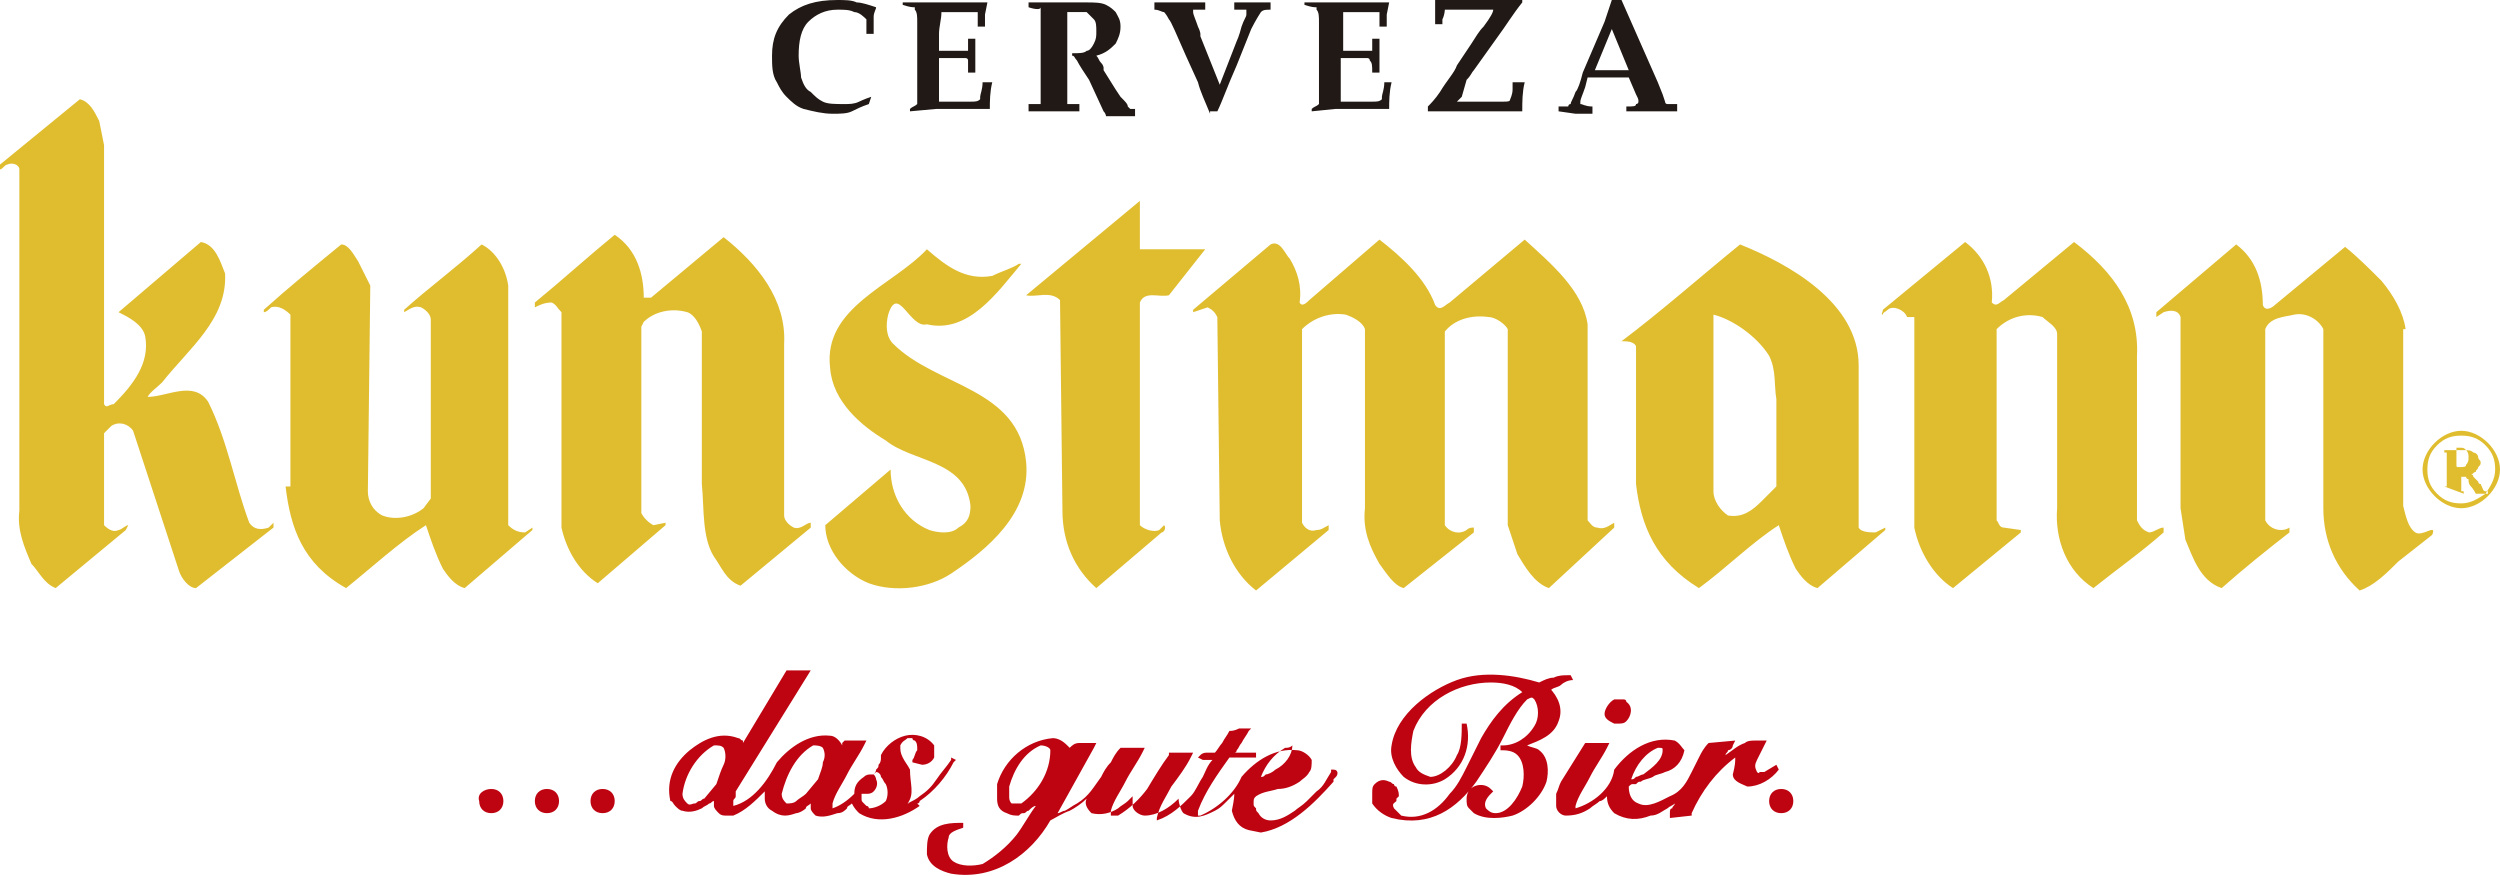 <svg xmlns="http://www.w3.org/2000/svg" viewBox="0 0 103.3 36.2">
  <path fill="#E0BD2F" fill-rule="evenodd" d="M100.1 19.4c0-.4.2-.8.5-1.1.3-.3.7-.5 1.1-.5.4 0 .8.2 1.1.5.3.3.5.7.5 1.1 0 .4-.2.8-.5 1.1-.3.3-.7.5-1.1.5-.4 0-.8-.2-1.1-.5-.3-.3-.5-.7-.5-1.1zm3 0c0-.4-.1-.7-.4-1-.3-.3-.6-.4-1-.4s-.7.1-1 .4c-.3.3-.4.6-.4 1s.1.7.4 1c.3.3.6.4 1 .4s.7-.2 1-.4c.2-.3.4-.6.4-1zm-2.1.7h.1v-1.3-.1h-.1v-.1h.8c.2 0 .3 0 .4.1.1 0 .2.1.2.2s.1.1.1.2 0 .1-.1.2c0 .1-.1.1-.1.2-.1 0-.1.1-.2.1 0 0 .1 0 .1.1l.1.1.1.1s0 .1.1.1c.1.2.1.3.2.3h.1v.1h-.5s-.1-.2-.2-.3c-.1-.1-.1-.2-.1-.3 0 0-.1 0-.1-.1h-.1-.1v.6h.1v.1l-.8-.3zm.6-.8c.2 0 .3 0 .3-.1.1-.1.1-.2.1-.3 0-.1 0-.2-.1-.3-.1-.1-.1-.1-.3-.1h-.1v.7c0 .1 0 .1.1.1z" clip-rule="evenodd"/>
  <path fill="#E0BD2F" fill-rule="evenodd" d="M49.8 10.3h-2.7v-2l-4.7 3.9c.4.1 1-.2 1.4.2l.1 8.7c0 1.3.5 2.4 1.4 3.2L48 22c.1 0 .2-.2.1-.3l-.2.2c-.2.1-.6 0-.8-.2v-9.2c.2-.5.8-.2 1.2-.3l1.5-1.9zm-41.7 14c-.3 0-.6-.4-.7-.7l-1.9-5.8c-.2-.3-.6-.4-.9-.2l-.3.3v3.8c.2.2.4.3.6.2.1 0 .3-.2.4-.2l-.1.2-2.9 2.4c-.5-.2-.7-.7-1-1-.3-.7-.6-1.4-.5-2.2V7c0-.2-.3-.3-.5-.2-.1 0-.2.2-.3.2v-.2l3.3-2.7c.4.1.6.5.8.9l.2 1v10.7c.1.2.2 0 .4 0 .8-.8 1.5-1.7 1.3-2.8-.1-.5-.7-.8-1.1-1L8.3 10c.6.1.8.8 1 1.3.1 1.9-1.5 3.1-2.6 4.5-.2.2-.5.4-.6.6.8 0 1.9-.7 2.5.2.8 1.6 1.1 3.4 1.7 5 .2.3.5.3.8.2l.2-.2v.2l-3.2 2.5zm3.7-4.2c.2 1.7.7 3.2 2.5 4.2 1-.8 2.2-1.9 3.3-2.6.2.6.4 1.2.7 1.8.2.3.5.7.9.8l2.8-2.4v-.1l-.3.2c-.3 0-.5-.1-.7-.3v-9.9c-.1-.7-.5-1.4-1.1-1.7-1.1 1-2.2 1.8-3.2 2.7v.1c.2-.1.4-.3.7-.2.2.1.4.3.4.5v7.4l-.3.4c-.5.4-1.2.5-1.7.3-.4-.2-.6-.6-.6-1l.1-8.5-.5-1c-.2-.3-.4-.7-.7-.7-1.1.9-2.2 1.8-3.2 2.7v.1c.1 0 .2-.1.3-.2.3-.1.6.1.8.3v7.1zm11.4 1.7c.2.9.7 1.8 1.5 2.3l2.8-2.4v-.1l-.5.1c-.2-.1-.4-.3-.5-.5v-7.7l.1-.2c.4-.4 1.1-.6 1.8-.4.3.1.5.5.6.8V20c.1 1 0 2.2.5 3 .3.4.5 1 1.1 1.2l2.9-2.4v-.2c-.2 0-.4.3-.7.2-.2-.1-.4-.3-.4-.5v-7.1c.1-1.8-1.1-3.3-2.5-4.4l-3 2.5h-.3c0-1-.3-2-1.2-2.6-1.1.9-2.2 1.9-3.3 2.8v.2c.2-.1.4-.2.7-.2.2.1.2.2.4.4v8.9zm16.1 1.9c-.9.6-2.3.8-3.4.4-1-.4-1.8-1.4-1.8-2.4l2.7-2.3c0 1.1.6 2.1 1.6 2.5.3.1.9.2 1.2-.1.4-.2.5-.5.5-.9-.2-1.9-2.4-1.8-3.5-2.7-1-.6-2.2-1.6-2.3-3-.3-2.5 2.6-3.4 4-4.9.8.7 1.6 1.3 2.7 1.1.4-.2.8-.3 1.1-.5h.1c-1 1.2-2.2 2.9-3.9 2.5-.7.2-1.2-1.7-1.6-.4-.1.4-.1.9.2 1.2 1.8 1.8 5.2 1.8 5.5 4.9.2 2.1-1.6 3.6-3.1 4.6zm14.5-2.1c.1.2.3.4.6.3.2 0 .3-.1.5-.2v.2l-3 2.5c-.9-.7-1.4-1.8-1.5-2.9l-.1-8.4c-.1-.2-.2-.3-.4-.4l-.6.2v-.1l3.2-2.7c.4-.2.6.4.8.6.3.5.5 1.1.4 1.8.1.2.3 0 .4-.1L57 9.9c.9.7 1.9 1.6 2.3 2.7.2.3.4 0 .6-.1L63 9.9c1.1 1 2.4 2.1 2.6 3.5v8.1c.1.1.2.3.4.3.3.1.5-.1.7-.2v.2L64 24.3c-.6-.2-1-.9-1.3-1.4l-.4-1.2v-8.1c-.1-.2-.5-.5-.8-.5-.7-.1-1.4.1-1.8.6v8c.2.3.6.4.9.2.1-.1.2-.1.3-.1v.2L58 24.3c-.4-.1-.7-.6-1-1-.4-.7-.7-1.4-.6-2.3v-7.4c-.1-.3-.5-.5-.8-.6-.6-.1-1.3.1-1.8.6v8zm25-8.5c-.1-.3-.6-.5-.8-.3-.1.1-.2.1-.2.2-.1 0 0-.1 0-.2l3.4-2.8c.8.6 1.2 1.5 1.1 2.5.2.2.3 0 .5-.1l2.9-2.4c1.6 1.2 2.7 2.7 2.6 4.7v6.8c.1.2.2.4.5.5.2 0 .4-.2.6-.2v.2c-.9.8-1.9 1.5-2.9 2.3-1.1-.7-1.6-2-1.5-3.3v-7.2c0-.3-.4-.5-.6-.7-.7-.2-1.4 0-1.9.5v7.9c.1.1.1.3.3.3l.7.1v.1l-2.8 2.3c-.8-.5-1.4-1.5-1.6-2.5v-8.7zm20.6.5c-.1-.7-.5-1.4-1-2-.5-.5-1-1-1.5-1.4L94 12.6c-.1.1-.4.3-.5 0 0-1-.3-1.9-1.1-2.5l-3.3 2.8v.2l.3-.2c.3-.1.6-.1.7.2V21l.2 1.3c.3.7.6 1.7 1.5 2 .9-.8 1.9-1.6 2.8-2.3v-.2c-.3.2-.8.1-1-.3v-7.9c.2-.5.8-.5 1.2-.6.5-.1 1 .2 1.2.6V21c0 1.3.5 2.5 1.5 3.4.6-.2 1.1-.7 1.6-1.2l1.4-1.1c.2-.5-.4.1-.7-.1-.3-.2-.4-.7-.5-1.1v-7.3zm-28.6 6.7c0 .4.3.8.6 1 .6.1 1-.2 1.4-.6l.6-.6v-3.6c-.1-.6 0-1.2-.3-1.8-.5-.8-1.5-1.5-2.3-1.7v7.3zm-3.2-.3c.2 1.7.8 3.2 2.6 4.3 1.1-.8 2.2-1.9 3.3-2.6.2.6.4 1.2.7 1.8.2.3.5.7.9.8l2.8-2.4v-.1l-.4.2c-.2 0-.6 0-.7-.2V15.1c0-2.6-2.9-4.2-4.9-5-1.6 1.3-3.3 2.8-4.9 4 .2 0 .5 0 .6.2V20z" clip-rule="evenodd"/>
  <path fill="#211915" fill-rule="evenodd" d="M65.9 2.9h1.4l-.7-1.7-.7 1.7zm-1.5 1.7v-.2h.4s0-.1.1-.1c0-.1.1-.2.2-.5.1-.1.2-.4.3-.8l.9-2.1.3-.9h.4l1.5 3.4.2.5.1.3s0 .1.1.1h.4v.3h-2.1v-.2c.3 0 .4 0 .4-.1 0 0 .1 0 .1-.1s0-.1-.1-.3l-.3-.7h-1.7l-.1.4c-.1.3-.2.5-.2.6v.1c.1 0 .2.1.5.1v.3h-.7l-.7-.1zm-5.4 0v-.2c.1-.1.3-.3.5-.6.3-.5.6-.8.7-1.1l.6-.9c.2-.3.3-.5.5-.7.3-.4.4-.6.4-.7h-1.9-.1s0 .2-.1.4V1h-.3V.3v-.4H62.9v.2c-.4.5-.7 1-1 1.4l-1 1.4c-.1.1-.1.2-.3.4l-.2.7-.2.2h1.9c.2 0 .3 0 .3-.1 0 0 .1-.2.1-.4v-.3h.5c-.1.4-.1.8-.1 1.2H59zm-4.8 0v-.1c.1-.1.2-.1.3-.2v-.4V.9c0-.2 0-.4-.1-.5V.3c-.1 0-.2 0-.5-.1V.1H57.4l-.1.5v.5H57V.6.5h-1.5v1.6h1.2V2v-.4h.3V3h-.3c0-.3 0-.4-.1-.5 0-.1-.1-.1-.1-.1h-1.1V4.2H56.7c.2 0 .3 0 .4-.1V4c0-.1.1-.3.1-.6h.3c-.1.4-.1.8-.1 1.1h-2.2l-1 .1zm-4.2.1c-.2-.5-.4-.9-.5-1.3L49 2.3c-.4-.9-.6-1.4-.7-1.5-.1-.2-.2-.3-.2-.3-.1 0-.2-.1-.4-.1V.1h2.1v.3h-.4-.1v.1c0 .1.1.3.2.6.1.2.1.3.1.3v.1l.8 2 .7-1.8s.1-.2.2-.6c.1-.3.2-.4.2-.5V.5.4h-.1-.4V.1h1.5v.3c-.2 0-.3 0-.4.1 0 0-.2.3-.4.7l-.2.5-.4 1c-.4.9-.6 1.5-.8 1.9H50zM42.5.3V.1H44.9c.3 0 .6 0 .8.1.2.1.3.2.4.3.1.2.2.3.2.6s-.1.5-.2.7c-.2.2-.4.4-.8.5.1.1.1.2.2.3.1.1.1.2.1.2v.1l.5.8.2.3c.2.2.3.3.3.4l.1.1h.2v.3h-1.2s0-.1-.1-.2L45 3.3c-.2-.3-.4-.6-.5-.8-.1-.1-.1-.2-.2-.2v-.1c.3 0 .5 0 .6-.1.1 0 .2-.1.3-.3.1-.2.1-.3.1-.5s0-.4-.1-.5l-.3-.3h-.8V4.3h.5v.3h-2.1v-.3h.5v-.1V.9.4.3c0 .1-.2.1-.5 0zm-4.9 4.3v-.1c.1-.1.2-.1.3-.2v-.4V.9c0-.2 0-.4-.1-.5V.3c-.1 0-.2 0-.5-.1V.1H40.8l-.1.5v.5h-.3V.6.5h-1.5c0 .3-.1.6-.1.9v.7H40V2v-.4h.3V3H40v-.5c0-.1-.1-.1-.1-.1h-1.1V4.2H40.1c.2 0 .3 0 .4-.1V4c0-.1.1-.3.1-.6h.4c-.1.4-.1.8-.1 1.1h-2.2l-1.1.1zM36 4l-.1.3c-.3.1-.5.2-.7.3-.2.1-.5.1-.8.1-.4 0-.8-.1-1.2-.2-.3-.1-.5-.3-.7-.5-.2-.2-.3-.4-.4-.6-.2-.3-.2-.7-.2-1.1 0-.7.2-1.2.7-1.7.5-.4 1.1-.6 2-.6.3 0 .6 0 .8.1.2 0 .5.1.8.2 0 .1-.1.2-.1.4v.7h-.3V.8c-.1-.1-.3-.3-.5-.3-.2-.1-.4-.1-.7-.1-.5 0-.9.2-1.2.5-.3.3-.4.8-.4 1.4 0 .3.1.7.1.9.1.3.2.5.4.6.2.2.3.3.5.4.2.1.5.1.9.1.2 0 .4 0 .6-.1 0 0 .2-.1.5-.2z" clip-rule="evenodd"/>
  <g fill="#BE0411">
    <path d="M24.9 32.6c.3 0 .5.2.5.5s-.2.5-.5.5-.5-.2-.5-.5.2-.5.5-.5zM22.6 32.6c.3 0 .5.2.5.5s-.2.5-.5.5-.5-.2-.5-.5.2-.5.5-.5zM20.3 32.6c.3 0 .5.2.5.5s-.2.5-.5.5-.5-.2-.5-.5c-.1-.3.2-.5.5-.5zM73.6 32.6c.3 0 .5.2.5.5s-.2.5-.5.5-.5-.2-.5-.5.2-.5.5-.5z"/>
    <path fill-rule="evenodd" d="M43 30.8c-.7.3-1.1 1-1.3 1.7v.4c0 .1 0 .2.1.3h.4c.7-.5 1.2-1.3 1.2-2.2 0-.1-.2-.2-.4-.2zm10.1.1c-.5.3-.8.7-1 1.2.1 0 .1 0 .2-.1.1 0 .3-.1.4-.2.4-.2.7-.6.7-1-.1.1-.2.1-.3.1zM51 32.8l-.3.3c-.2.2-.3.3-.5.4-.4.2-.8.4-1.3.1-.1-.1-.2-.4-.2-.6-.4.4-.9.7-1.4.7-.2 0-.5-.2-.5-.4v-.4l-.2.2c-.1.1-.3.2-.4.3-.3.2-.7.3-1.1.2-.2-.2-.3-.4-.2-.6-.2.2-.5.4-.7.5-.3.1-.6.3-.8.4-.8 1.4-2.3 2.5-4.1 2.2-.4-.1-.9-.3-1-.8 0-.3 0-.6.1-.8.3-.5.9-.5 1.4-.5v.2c-.3.1-.6.2-.6.4-.1.3-.1.8.2 1 .3.2.8.2 1.2.1.5-.3 1-.7 1.4-1.2.3-.4.5-.8.8-1.2-.1 0-.2.1-.3.2-.1 0-.1.1-.2.1s-.1 0-.2.1c-.2 0-.3 0-.5-.1-.3-.1-.4-.3-.4-.6v-.3-.3c.3-1 1.2-1.8 2.3-1.9.2 0 .4.1.6.3l.1.1c.1-.1.2-.2.4-.2h.7l-.1.2-1.5 2.7c.1 0 .2-.1.3-.1.2-.1.3-.2.5-.3.5-.3.7-.7 1-1.1.1-.2.2-.4.4-.6.1-.2.2-.4.4-.6h1l-.1.2c-.2.4-.5.8-.7 1.2-.2.4-.5.8-.6 1.2v.2H46.2c.5-.3.9-.7 1.2-1.1.3-.5.6-1 .9-1.4v-.1h1l-.1.2c-.2.4-.5.8-.8 1.2-.2.4-.5.8-.6 1.3v.1c.6-.2 1-.6 1.4-1 .2-.2.3-.5.5-.8.1-.2.2-.5.4-.7H50h-.1-.2l-.2-.1.1-.1c.1-.1.2-.1.3-.1H50.2c.1-.1.2-.3.3-.4.1-.2.2-.3.3-.5.1 0 .2 0 .4-.1h.5l-.1.1c-.1.2-.2.3-.3.5-.1.1-.1.2-.2.3 0 0 0 .1-.1.1h.9v.2h-1.1c-.5.7-1 1.4-1.3 2.2v.2h.1c.7-.3 1.4-.9 1.7-1.6.6-.7 1.4-1.2 2.3-1.1.2 0 .5.2.6.4 0 .2 0 .4-.1.5-.1.2-.3.3-.4.4-.3.2-.6.3-.9.3-.3.1-.6.1-.9.3-.1.1-.1.1-.1.3 0 .1 0 .1.1.2 0 .1 0 .1.1.2.1.2.3.3.5.3.4 0 .7-.2 1-.4.1-.1.3-.2.5-.4l.4-.4c.3-.2.4-.5.6-.8v-.1h.1c.2 0 .2.2.1.3l-.1.1v.1c-.8.9-1.8 1.9-3 2.1l-.5-.1c-.4-.1-.6-.4-.7-.8.1-.5.1-.6.1-.7 0 .1 0 0 0 0zM29.9 31.6c.1-.2.1-.5 0-.7-.1-.1-.2-.1-.4-.1-.7.4-1.2 1.2-1.3 2 0 .2.1.3.2.4.1.1.2 0 .3 0 .1 0 .1-.1.2-.1s.1-.1.2-.1l.5-.6c.1-.3.2-.6.3-.8zm4.1-.1c.1-.2.1-.4 0-.6-.1-.1-.3-.1-.4-.1-.7.4-1.1 1.2-1.3 2 0 .2.1.3.2.4.1 0 .3 0 .4-.1.1-.1.3-.2.4-.3l.5-.6c.1-.3.2-.5.2-.7zm2.2.7c.1.2 0 .4-.1.5-.1.1-.2.1-.3.1h-.2v.2c0 .1 0 .1.1.2l.1.1s.1 0 .1.1c.2 0 .5-.1.7-.3.1-.2.1-.5 0-.7-.1-.1-.1-.2-.2-.3 0-.1-.1-.2-.2-.2l-.1.1c.1.1.1.2.1.2zm1.3 1c.1 0 .1-.1 0 0 .2-.1.4-.2.5-.3.3-.2.5-.4.7-.7.2-.3.4-.5.6-.8v-.1l.2.1-.1.1c-.3.6-.8 1.2-1.4 1.6 0 .1-.1.1-.1.1l.1.1c-.7.5-1.7.8-2.5.3-.1-.1-.2-.2-.3-.4-.1.1-.2.1-.2.2-.1.1-.2.2-.4.2-.3.1-.6.2-.9.1-.1-.1-.2-.2-.2-.3v-.2c-.1.1-.2.1-.2.2-.1.1-.3.2-.4.2-.3.1-.6.2-1-.1-.2-.1-.3-.3-.3-.5v-.3c-.4.4-.8.8-1.3 1H30c-.1 0-.2 0-.3-.1-.1-.1-.2-.2-.2-.3v-.2c-.1 0-.1.1-.2.1-.1.1-.2.1-.3.2-.2.1-.5.2-.8.1-.1 0-.2-.1-.3-.2-.1-.1-.1-.2-.2-.2-.2-.9.2-1.6.8-2.1.5-.4 1.2-.8 2-.5.1 0 .1.1.2.1v.1l1.8-3h1l-3.1 5v.2c0 .1-.1.1-.1.2v.2c.8-.2 1.4-1 1.8-1.8.5-.6 1.3-1.2 2.2-1.1.2 0 .4.2.5.4v-.1l.1-.1h.9l-.1.2c-.2.4-.5.8-.7 1.2-.2.4-.5.8-.6 1.2v.2c.3-.1.6-.3.9-.6 0-.3.1-.5.4-.7.1-.1.2-.1.3-.1h.1s.1-.1.1-.2c.1-.1.1-.1.1-.2.1-.1.1-.2.1-.3v-.1c.2-.4.6-.7 1-.8.4-.1.9 0 1.2.4v.5c-.1.2-.3.3-.5.3l-.4-.1v-.1c.1-.1.1-.3.2-.4 0-.2 0-.3-.1-.4-.1 0-.1-.1-.1-.1h-.2c-.1.1-.2.1-.3.3 0 .2 0 .3.1.5s.2.3.3.5c0 .6.2 1-.1 1.4zM68.5 30.9c-.5.2-.9.7-1.1 1.3.1 0 .1 0 .2-.1.1 0 .2-.1.3-.1.4-.3.8-.6.8-1 0-.1 0-.1-.2-.1zm3.2.4c-.8.6-1.4 1.4-1.8 2.3v.1l-.9.1v-.2c0-.1 0-.2.1-.2 0-.1.1-.1.1-.2-.1.1-.2.1-.3.2-.2.1-.4.3-.7.3-.5.2-1 .2-1.5-.1-.2-.2-.3-.4-.3-.7-.1.1-.2.2-.3.2-.1.1-.3.2-.4.3-.3.2-.6.3-1 .3-.2 0-.4-.2-.4-.4v-.5c.1-.2.1-.3.2-.5l1-1.6h1l-.1.2c-.2.4-.5.8-.7 1.2-.2.4-.5.8-.6 1.2v.1c.7-.2 1.5-.8 1.6-1.6.6-.8 1.5-1.4 2.5-1.2.2.1.3.3.4.4-.1.5-.4.8-.8.9-.2.1-.4.1-.5.2-.2.1-.4.1-.5.2-.1 0-.1 0-.2.1h-.1c-.1 0-.1 0-.2.1 0 .3.1.6.4.7.4.2.9-.1 1.3-.3.5-.2.7-.6.9-1l.3-.6c.1-.2.2-.4.4-.6l1.1-.1-.1.2c0 .1-.1.2-.2.2 0 .1-.1.1-.1.2.3-.2.5-.4.8-.5.1-.1.3-.1.4-.1h.5l-.1.2-.3.6c-.1.2-.1.3 0 .5 0 0 .1.1.1 0h.2l.5-.3.1.2c-.3.4-.8.7-1.3.7-.2-.1-.6-.2-.6-.5.1-.4.1-.5.1-.7 0 .1 0 .1 0 0z" clip-rule="evenodd"/>
    <path d="M66.8 29.9h-.1c-.2-.1-.4-.2-.4-.4s.2-.5.4-.6h.4s.1 0 .1.1c.3.2.2.6 0 .8-.1.1-.2.1-.4.1.1 0 0 0 0 0zM64 28.4s0 .1 0 0c.4.4.6.9.4 1.4-.2.6-.8.8-1.3 1 .2.1.4.1.5.2.4.3.4.9.3 1.3-.2.6-.8 1.2-1.4 1.4-.4.1-1.1.2-1.6-.1l-.1-.1-.1-.1c-.1-.1-.1-.2-.1-.4s.1-.4.3-.5c.2-.1.5-.1.7.1l.1.1-.1.1c-.2.2-.3.4-.2.6.1.1.2.2.4.2.5 0 .9-.6 1.1-1.1.1-.4.1-1-.2-1.3-.2-.2-.5-.2-.7-.2v-.2h.1c.5 0 1-.3 1.3-.8.2-.3.2-.8 0-1.1-.1-.1-.1-.1-.3 0-.4.4-.7 1-1 1.6-.3.6-.7 1.2-1.1 1.8-.8 1.1-1.9 1.9-3.5 1.5-.3-.1-.6-.3-.8-.6V33v-.2c0-.2 0-.3.1-.4.2-.2.4-.2.6-.1.1 0 .1.1.2.1 0 0 0 .1.1.1.1.2.1.3.1.4l-.1.1v.1c-.1.1-.2.1-.1.3l.3.3c.8.2 1.5-.2 2-.9.3-.3.5-.7.7-1.1l.6-1.2c.4-.7.9-1.4 1.7-1.9-.3-.3-.8-.4-1.3-.4-1.3 0-2.7.7-3.2 2-.1.5-.2 1.1.1 1.5.1.2.3.3.6.4.4 0 .9-.4 1.1-.9.2-.3.2-.9.2-1.3h.2c.2.9-.1 1.8-.9 2.3-.5.3-1.2.3-1.7-.1-.3-.3-.6-.8-.5-1.3.2-1.3 1.6-2.3 2.7-2.7 1.1-.4 2.4-.2 3.4.1.2-.1.4-.2.6-.2.2-.1.4-.1.6-.1h.1l.1.2c-.2 0-.4.1-.5.2-.1.1-.3.1-.4.2-.2-.1-.1-.1-.1-.1z"/>
  </g>
</svg>
